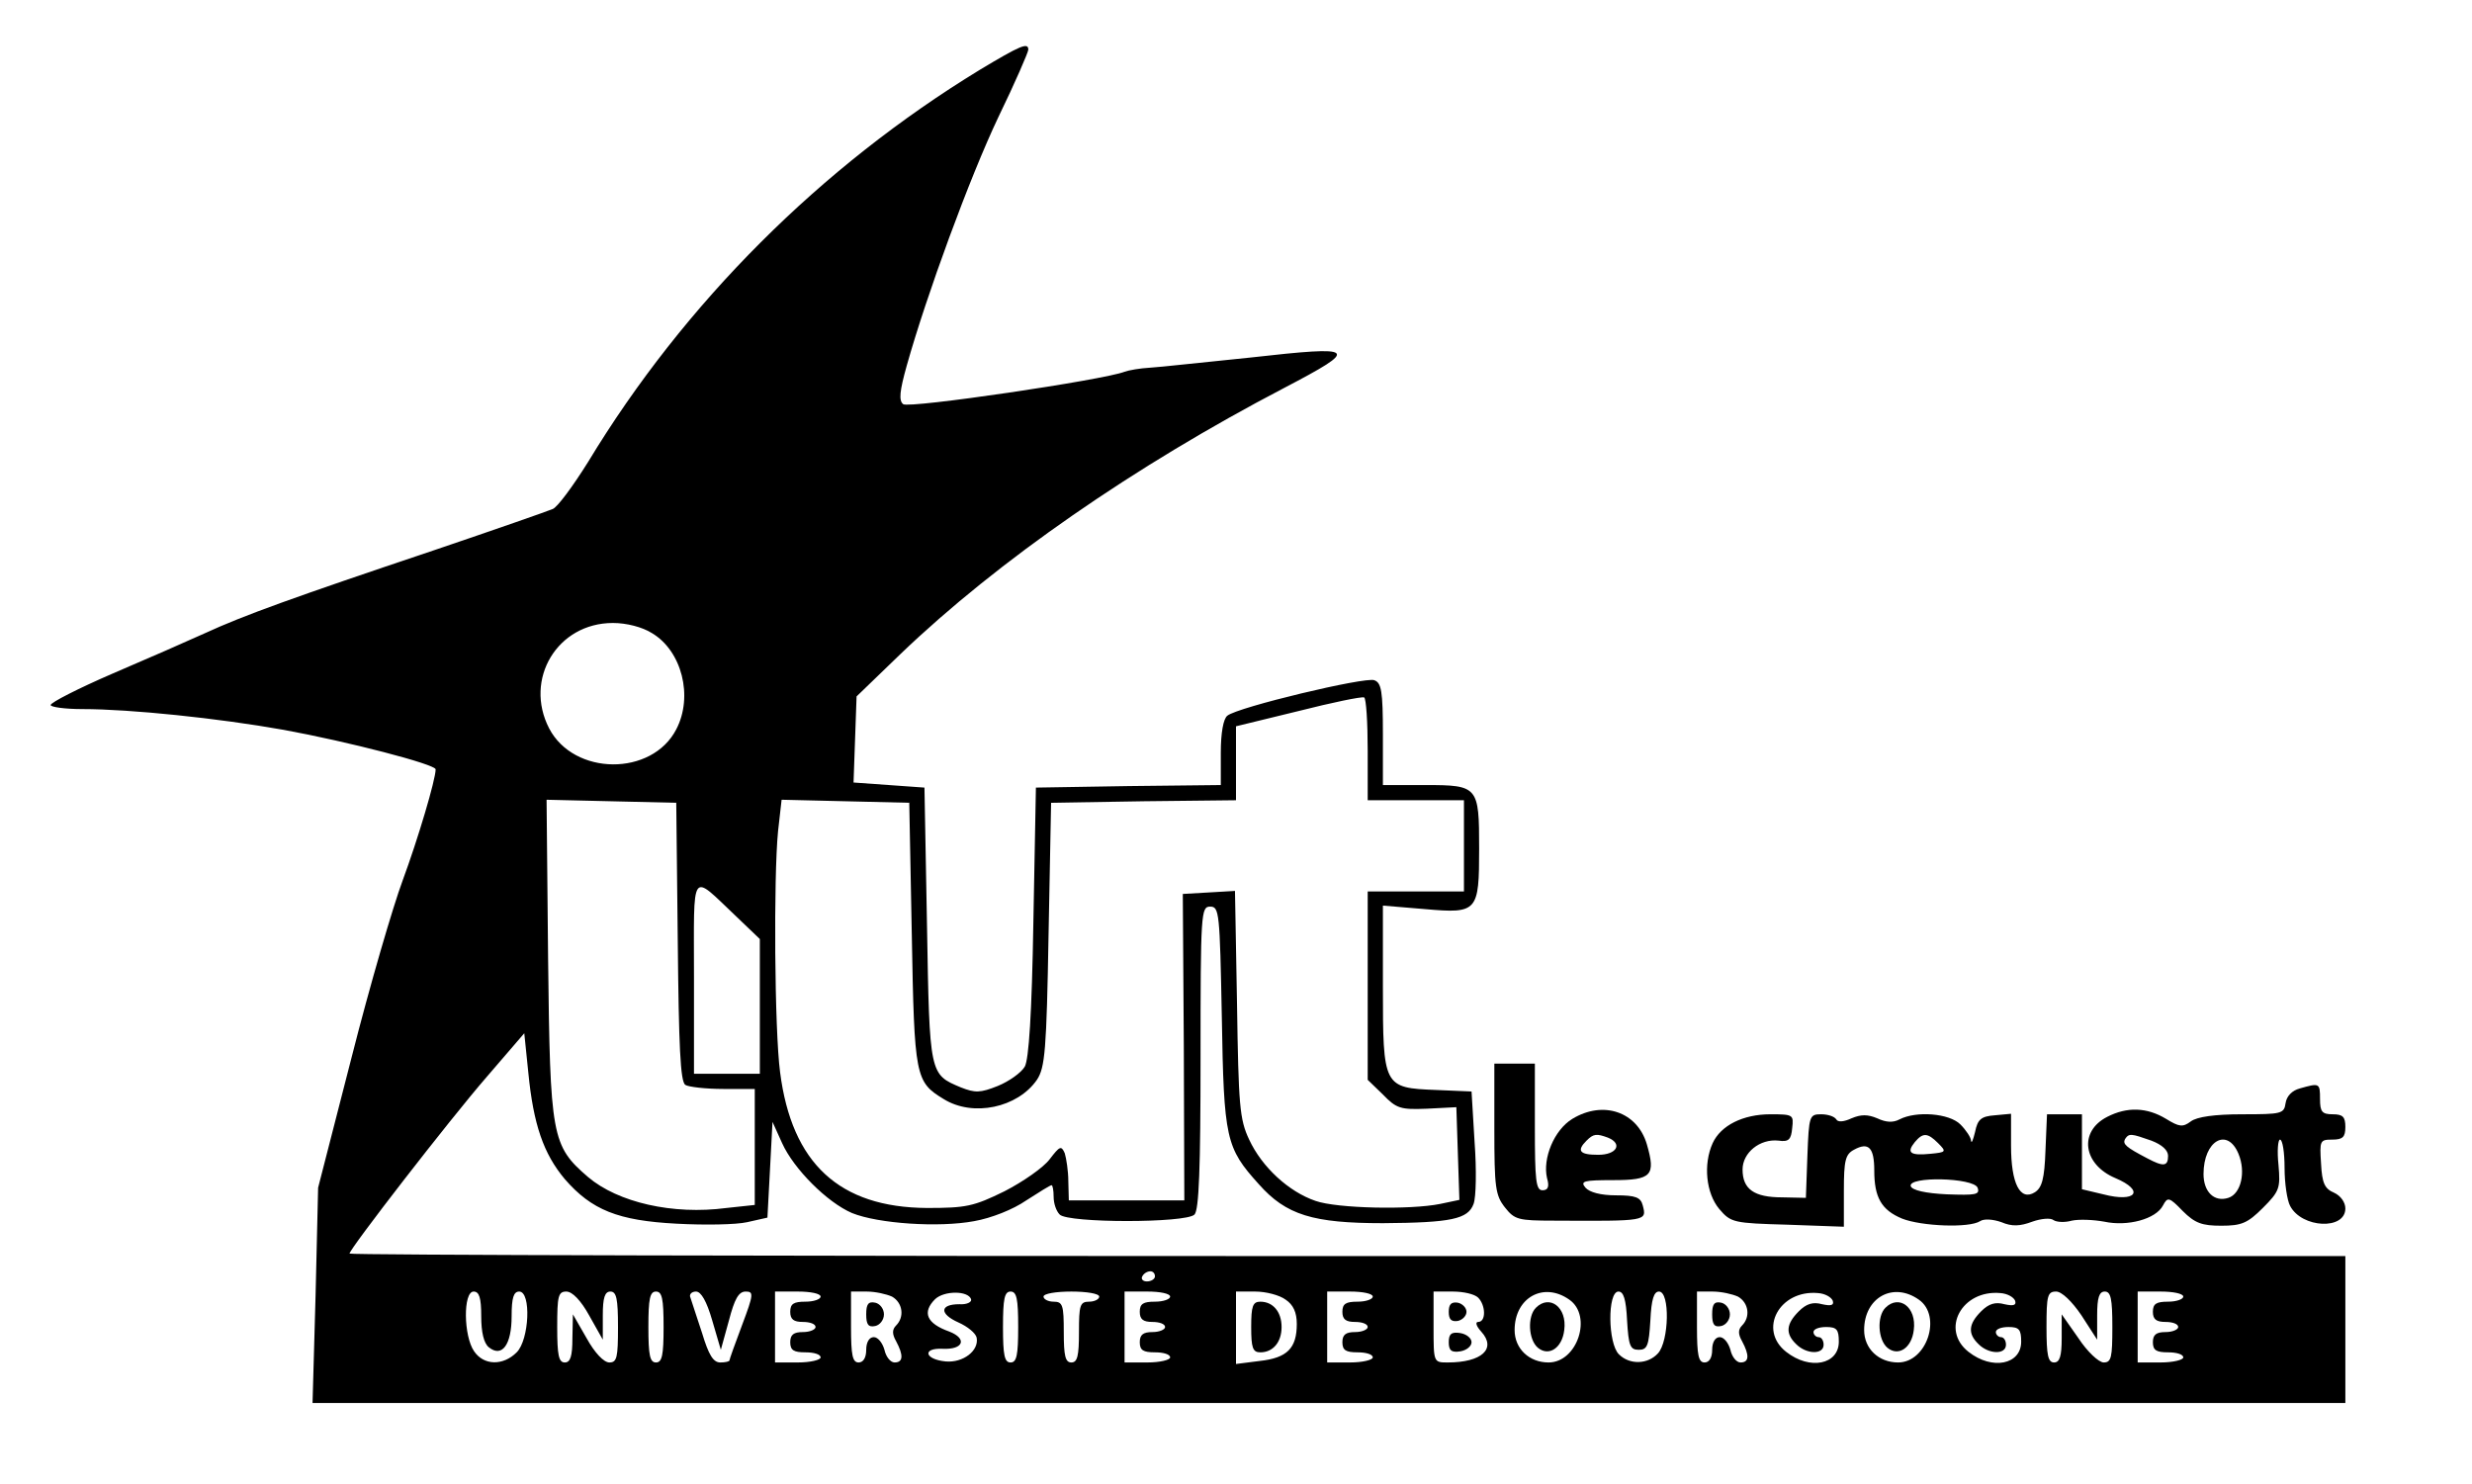 <?xml version="1.0" standalone="no"?>
<!DOCTYPE svg PUBLIC "-//W3C//DTD SVG 20010904//EN"
 "http://www.w3.org/TR/2001/REC-SVG-20010904/DTD/svg10.dtd">
<svg version="1.0" xmlns="http://www.w3.org/2000/svg"
 width="488pt" height="293pt" viewBox="0 0 488 293"
 preserveAspectRatio="xMidYMid meet">

<g transform="translate(0,293) scale(0.1,-0.1)"
fill="#000000" stroke="none">
<path d="M1934 2792 c-313 -191 -583 -460 -773 -774 -30 -48 -61 -90 -70 -93
-9 -4 -115 -41 -236 -82 -274 -92 -374 -128 -450 -163 -33 -15 -115 -51 -183
-80 -67 -29 -122 -57 -122 -62 0 -4 28 -8 63 -8 94 0 268 -18 397 -41 126 -23
300 -68 300 -78 0 -20 -35 -138 -65 -219 -19 -51 -65 -208 -101 -350 l-66
-257 -5 -212 -6 -213 2006 0 2007 0 0 145 0 145 -1970 0 c-1084 0 -1970 2
-1970 5 0 9 198 265 271 349 l74 86 8 -78 c10 -102 30 -160 72 -210 53 -61
105 -82 221 -88 55 -3 117 -2 139 3 l40 9 5 94 5 95 19 -42 c23 -51 89 -117
138 -138 52 -21 171 -29 241 -16 34 6 77 23 103 41 25 16 47 30 50 30 2 0 4
-10 4 -23 0 -13 5 -28 12 -35 17 -17 249 -17 266 0 9 9 12 92 12 310 0 287 1
298 19 298 18 0 19 -11 23 -218 4 -241 8 -258 73 -330 54 -61 107 -77 245 -77
135 1 168 8 179 38 5 13 6 68 2 122 l-6 100 -70 3 c-104 4 -105 6 -105 204 l0
160 84 -7 c103 -9 106 -5 106 120 0 122 -2 125 -105 125 l-85 0 0 100 c0 86
-3 102 -17 107 -18 7 -269 -53 -290 -70 -8 -6 -13 -34 -13 -73 l0 -64 -182 -2
-183 -3 -5 -265 c-3 -182 -9 -272 -17 -286 -7 -12 -31 -29 -53 -38 -35 -14
-45 -14 -73 -3 -62 26 -62 24 -67 321 l-5 271 -70 5 -70 5 3 85 3 85 87 84
c192 184 462 371 757 525 151 79 146 84 -67 60 -90 -9 -179 -19 -198 -20 -19
-1 -42 -5 -50 -8 -40 -16 -426 -73 -437 -64 -9 7 -7 26 7 76 39 139 124 371
181 491 33 68 59 128 59 133 0 15 -16 8 -96 -40z m-647 -1112 c59 -35 82 -125
48 -190 -48 -93 -202 -92 -251 2 -50 97 16 208 126 208 27 0 58 -8 77 -20z
m1413 -231 l0 -99 95 0 95 0 0 -90 0 -90 -95 0 -95 0 0 -186 0 -186 30 -29
c27 -28 35 -30 87 -28 l58 3 3 -92 3 -91 -38 -8 c-59 -12 -204 -9 -246 6 -53
18 -106 67 -131 121 -19 40 -21 68 -24 268 l-4 223 -51 -3 -52 -3 2 -302 1
-303 -114 0 -114 0 -1 38 c0 20 -4 45 -7 55 -7 16 -10 14 -30 -12 -12 -16 -52
-44 -89 -63 -61 -30 -76 -33 -153 -33 -173 1 -267 88 -290 268 -11 83 -13 385
-4 476 l7 62 126 -3 126 -3 5 -260 c5 -282 7 -291 63 -325 58 -36 146 -17 184
38 16 24 19 58 23 287 l5 260 183 3 182 2 0 73 0 73 123 30 c67 17 125 29 130
27 4 -2 7 -49 7 -104z m-1362 -379 c2 -204 5 -276 15 -282 6 -4 40 -8 75 -8
l62 0 0 -114 0 -115 -56 -6 c-106 -14 -214 11 -273 61 -72 62 -75 79 -79 432
l-3 313 128 -3 128 -3 3 -275z m115 51 l47 -45 0 -133 0 -133 -65 0 -65 0 0
191 c0 217 -8 206 83 120z m827 -711 c0 -5 -7 -10 -16 -10 -8 0 -12 5 -9 10 3
6 10 10 16 10 5 0 9 -4 9 -10z m-1330 -79 c0 -31 5 -53 15 -61 26 -21 45 5 45
61 0 37 4 49 15 49 24 0 20 -95 -5 -120 -27 -27 -65 -26 -84 2 -21 30 -22 118
-1 118 11 0 15 -12 15 -49z m213 2 l27 -48 0 48 c0 35 4 47 15 47 12 0 15 -14
15 -70 0 -60 -2 -70 -17 -70 -11 0 -29 19 -45 48 l-27 47 -1 -47 c0 -36 -4
-48 -15 -48 -12 0 -15 14 -15 70 0 61 2 70 18 70 12 0 29 -18 45 -47z m147
-23 c0 -56 -3 -70 -15 -70 -12 0 -15 14 -15 70 0 56 3 70 15 70 12 0 15 -14
15 -70z m96 13 l17 -58 16 58 c11 42 19 57 33 57 16 0 16 -5 -7 -66 -14 -37
-25 -68 -25 -70 0 -2 -8 -4 -18 -4 -14 0 -23 15 -36 58 -10 31 -21 63 -23 70
-3 6 2 12 11 12 10 0 21 -19 32 -57z m214 47 c0 -5 -13 -10 -30 -10 -23 0 -30
-4 -30 -20 0 -15 7 -20 25 -20 14 0 25 -4 25 -10 0 -5 -11 -10 -25 -10 -18 0
-25 -5 -25 -20 0 -16 7 -20 30 -20 17 0 30 -4 30 -10 0 -5 -20 -10 -45 -10
l-45 0 0 70 0 70 45 0 c25 0 45 -4 45 -10z m141 0 c21 -12 25 -40 8 -57 -8 -8
-8 -17 0 -31 15 -28 14 -42 -3 -42 -8 0 -17 11 -20 25 -4 14 -13 25 -21 25 -9
0 -15 -10 -15 -25 0 -16 -6 -25 -15 -25 -12 0 -15 14 -15 70 l0 70 31 0 c17 0
39 -5 50 -10z m156 -5 c2 -6 -9 -11 -23 -10 -39 0 -40 -19 -2 -36 18 -8 34
-21 36 -30 5 -26 -27 -50 -61 -47 -42 4 -47 27 -6 25 41 -2 49 20 13 34 -45
16 -54 38 -28 64 18 17 65 17 71 0z m93 -55 c0 -56 -3 -70 -15 -70 -12 0 -15
14 -15 70 0 56 3 70 15 70 12 0 15 -14 15 -70z m160 60 c0 -5 -9 -10 -20 -10
-18 0 -20 -7 -20 -60 0 -47 -3 -60 -15 -60 -12 0 -15 13 -15 60 0 53 -2 60
-20 60 -11 0 -20 5 -20 10 0 6 25 10 55 10 30 0 55 -4 55 -10z m140 0 c0 -5
-13 -10 -30 -10 -23 0 -30 -4 -30 -20 0 -15 7 -20 25 -20 14 0 25 -4 25 -10 0
-5 -11 -10 -25 -10 -18 0 -25 -5 -25 -20 0 -16 7 -20 30 -20 17 0 30 -4 30
-10 0 -5 -20 -10 -45 -10 l-45 0 0 70 0 70 45 0 c25 0 45 -4 45 -10z m228 -6
c15 -10 22 -25 22 -48 0 -48 -19 -67 -73 -73 l-47 -6 0 72 0 71 38 0 c21 0 48
-7 60 -16z m172 6 c0 -5 -13 -10 -30 -10 -23 0 -30 -4 -30 -20 0 -15 7 -20 25
-20 14 0 25 -4 25 -10 0 -5 -11 -10 -25 -10 -18 0 -25 -5 -25 -20 0 -16 7 -20
30 -20 17 0 30 -4 30 -10 0 -5 -20 -10 -45 -10 l-45 0 0 70 0 70 45 0 c25 0
45 -4 45 -10z m208 -2 c15 -15 16 -48 0 -48 -6 0 -4 -8 6 -19 31 -34 1 -61
-66 -61 -28 0 -28 0 -28 70 l0 70 38 0 c21 0 43 -5 50 -12z m180 -4 c46 -32
16 -124 -41 -124 -38 0 -67 27 -67 64 0 64 57 96 108 60z m114 -41 c3 -50 6
-58 23 -58 17 0 20 8 23 58 2 42 7 57 17 57 22 0 20 -98 -2 -122 -20 -22 -56
-23 -77 -2 -22 21 -23 124 -1 124 10 0 15 -15 17 -57z m219 47 c21 -12 25 -40
8 -57 -8 -8 -8 -17 0 -31 15 -28 14 -42 -3 -42 -8 0 -17 11 -20 25 -4 14 -13
25 -21 25 -9 0 -15 -10 -15 -25 0 -16 -6 -25 -15 -25 -12 0 -15 14 -15 70 l0
70 31 0 c17 0 39 -5 50 -10z m187 -8 c3 -9 -3 -11 -21 -7 -18 5 -31 1 -46 -14
-25 -25 -27 -44 -5 -65 20 -20 54 -21 54 -1 0 8 -4 15 -10 15 -5 0 -10 5 -10
10 0 6 11 10 25 10 21 0 25 -5 25 -29 0 -45 -57 -57 -104 -20 -56 44 -13 123
63 116 14 -1 26 -8 29 -15z m170 2 c46 -32 16 -124 -41 -124 -38 0 -67 27 -67
64 0 64 57 96 108 60z m190 -2 c3 -9 -3 -11 -21 -7 -18 5 -31 1 -46 -14 -25
-25 -27 -44 -5 -65 20 -20 54 -21 54 -1 0 8 -4 15 -10 15 -5 0 -10 5 -10 10 0
6 11 10 25 10 21 0 25 -5 25 -29 0 -45 -57 -57 -104 -20 -56 44 -13 123 63
116 14 -1 26 -8 29 -15z m131 -29 l31 -48 0 48 c0 35 4 47 15 47 12 0 15 -14
15 -70 0 -60 -2 -70 -17 -70 -10 0 -33 22 -50 48 l-33 47 0 -47 c0 -36 -4 -48
-15 -48 -12 0 -15 14 -15 70 0 62 2 70 19 70 11 0 31 -19 50 -47z m201 37 c0
-5 -13 -10 -30 -10 -23 0 -30 -4 -30 -20 0 -15 7 -20 25 -20 14 0 25 -4 25
-10 0 -5 -11 -10 -25 -10 -18 0 -25 -5 -25 -20 0 -16 7 -20 30 -20 17 0 30 -4
30 -10 0 -5 -20 -10 -45 -10 l-45 0 0 70 0 70 45 0 c25 0 45 -4 45 -10z"/>
<path d="M1710 335 c0 -20 4 -26 18 -23 9 2 17 12 17 23 0 11 -8 21 -17 23
-14 3 -18 -3 -18 -23z"/>
<path d="M2470 310 c0 -41 3 -50 18 -50 25 0 42 20 42 50 0 30 -17 50 -42 50
-15 0 -18 -9 -18 -50z"/>
<path d="M2860 340 c0 -15 5 -20 18 -18 9 2 17 10 17 18 0 8 -8 16 -17 18 -13
2 -18 -3 -18 -18z"/>
<path d="M2860 280 c0 -16 5 -21 23 -18 12 2 22 10 22 18 0 8 -10 16 -22 18
-18 3 -23 -2 -23 -18z"/>
<path d="M3032 348 c-17 -17 -15 -63 4 -79 22 -18 48 0 52 35 6 45 -29 71 -56
44z"/>
<path d="M3380 335 c0 -20 4 -26 18 -23 9 2 17 12 17 23 0 11 -8 21 -17 23
-14 3 -18 -3 -18 -23z"/>
<path d="M3722 348 c-17 -17 -15 -63 4 -79 22 -18 48 0 52 35 6 45 -29 71 -56
44z"/>
<path d="M2950 701 c0 -115 2 -131 21 -155 19 -24 26 -26 97 -26 184 -1 183
-1 175 30 -4 16 -14 20 -53 20 -30 0 -52 6 -60 15 -11 13 -4 15 54 15 77 0 85
9 67 71 -19 64 -86 87 -147 50 -36 -22 -59 -78 -50 -117 5 -17 2 -24 -9 -24
-13 0 -15 20 -15 125 l0 125 -40 0 -40 0 0 -129z m224 -17 c30 -12 18 -34 -19
-34 -37 0 -43 8 -23 28 14 14 20 14 42 6z"/>
<path d="M4540 781 c-15 -4 -26 -15 -28 -29 -3 -21 -8 -22 -86 -22 -54 0 -89
-5 -101 -14 -16 -12 -23 -11 -49 5 -38 23 -77 24 -116 4 -57 -29 -48 -94 16
-121 59 -25 41 -49 -24 -32 l-42 10 0 74 0 74 -35 0 -34 0 -3 -71 c-2 -57 -7
-74 -21 -83 -29 -18 -47 17 -47 92 l0 63 -32 -3 c-27 -2 -34 -8 -39 -33 -4
-16 -7 -24 -8 -17 0 6 -10 21 -21 32 -22 22 -87 27 -120 10 -13 -7 -27 -6 -44
2 -19 8 -32 8 -51 0 -15 -7 -27 -8 -30 -2 -4 6 -17 10 -30 10 -23 0 -24 -3
-27 -82 l-3 -83 -47 1 c-55 0 -78 16 -78 55 0 33 34 61 71 57 20 -3 25 2 27
25 3 26 2 27 -43 27 -54 0 -98 -22 -114 -57 -19 -42 -13 -99 13 -130 23 -27
28 -28 135 -31 l111 -4 0 71 c0 60 3 72 20 81 29 16 40 4 40 -41 0 -53 14 -78
55 -95 38 -15 132 -19 154 -5 7 5 25 4 42 -2 21 -9 37 -8 61 1 17 6 36 8 42 3
6 -4 22 -5 36 -1 14 3 42 2 64 -2 46 -10 102 5 116 32 9 17 12 17 39 -11 24
-24 38 -29 76 -29 40 0 52 5 82 35 33 33 35 39 31 85 -3 28 -1 50 3 50 5 0 9
-25 9 -56 0 -30 5 -64 11 -75 23 -44 109 -48 109 -5 0 12 -9 25 -22 31 -19 8
-24 19 -26 58 -3 45 -2 47 22 47 21 0 26 5 26 25 0 20 -5 25 -25 25 -21 0 -25
5 -25 30 0 32 -1 32 -40 21z m-714 -108 c17 -17 16 -18 -15 -21 -40 -4 -48 2
-31 23 16 19 25 19 46 -2z m421 5 c21 -8 33 -19 33 -30 0 -21 -9 -22 -41 -5
-42 22 -49 28 -44 38 8 12 12 11 52 -3z m172 -26 c15 -36 5 -79 -20 -87 -28
-9 -49 12 -49 47 0 66 47 93 69 40z m-515 -67 c5 -14 -4 -15 -61 -13 -42 2
-68 8 -71 16 -6 20 124 17 132 -3z"/>
</g>
</svg>
